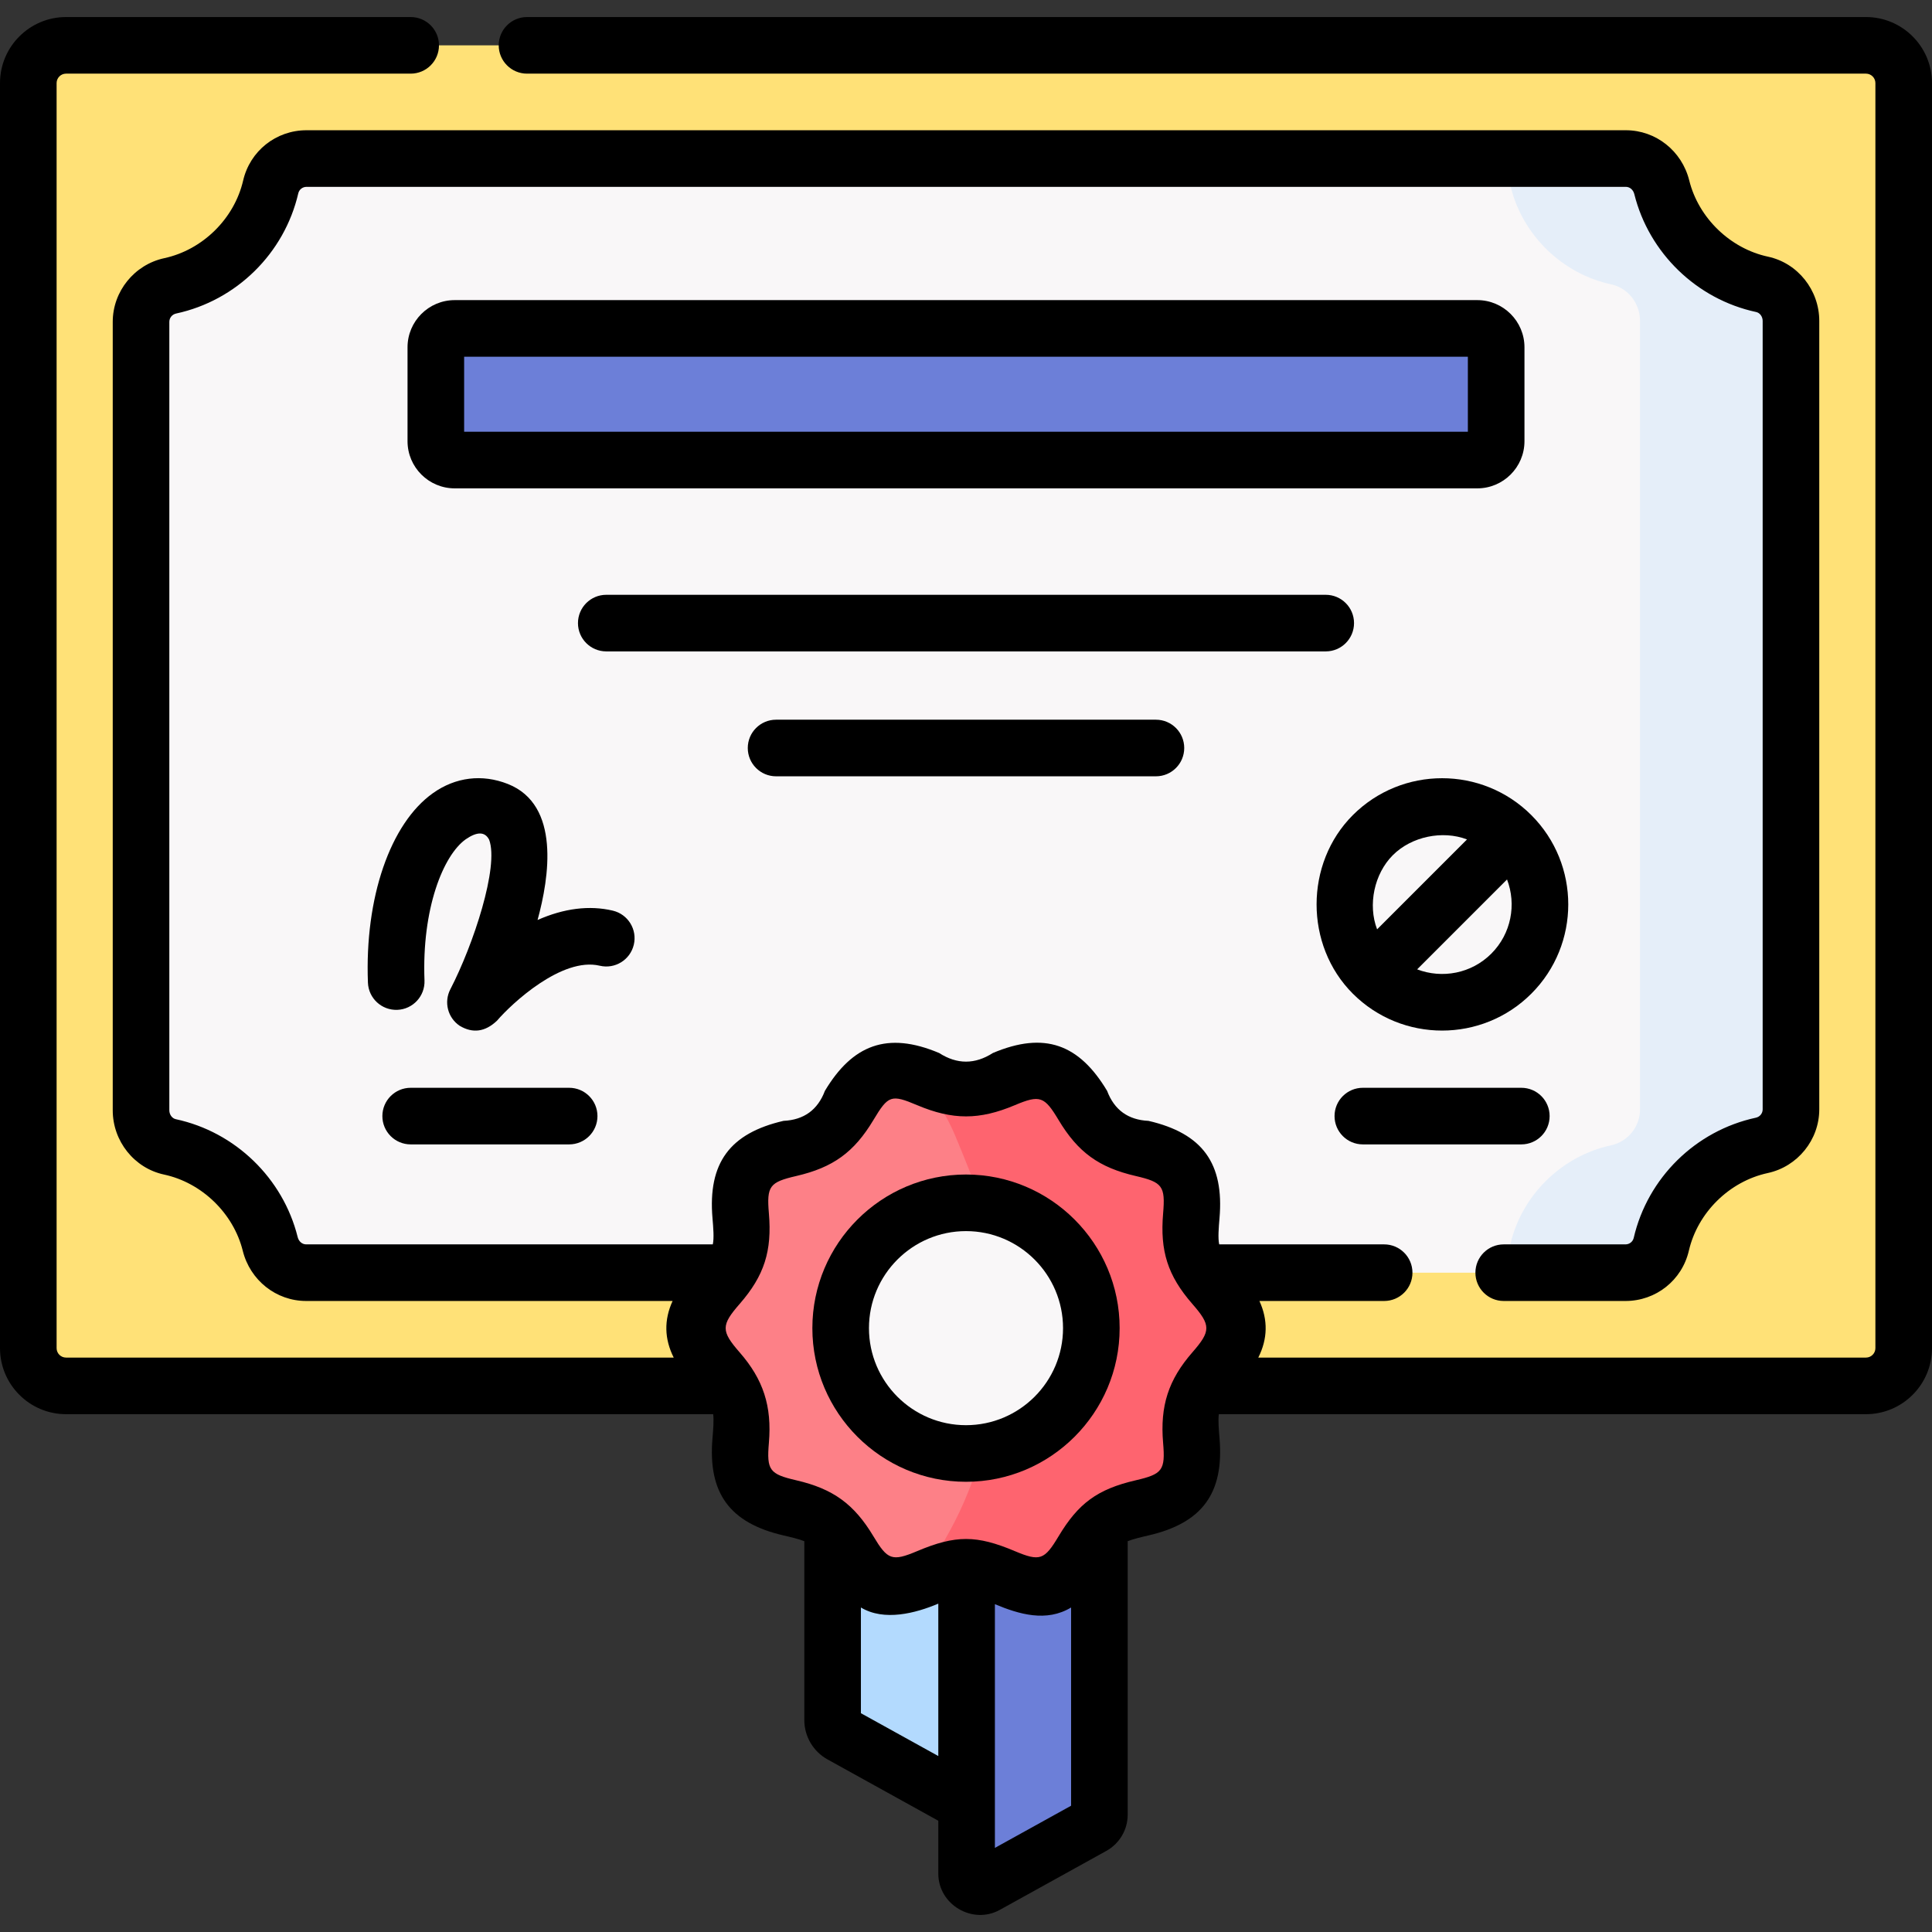 <svg id="Capa_1" enable-background="new 0 0 512 512" height="512" viewBox="0 0 512 512" width="512" xmlns="http://www.w3.org/2000/svg"><rect x="0" y="0" width="512" height="512" fill="#333333" stroke="none"/><g><g><g><g><path d="m7.5 357.273v-335.256c0-5.523 4.477-10 10-10h477c5.523 0 10 4.477 10 10v335.257c0 5.523-4.477 10-10 10h-477c-5.523-.001-10-4.478-10-10.001z" fill="#ffe177"/><g><path d="m81.132 337.274c-4.566 0-8.42-3.19-9.522-7.621-3.175-12.772-13.71-22.962-26.584-25.719-4.508-.966-7.651-5.074-7.651-9.685v-208.955c0-4.607 3.227-8.569 7.731-9.54 13.033-2.809 23.622-13.208 26.634-26.208 1.022-4.413 4.964-7.53 9.495-7.53h349.634c4.566 0 8.42 3.19 9.522 7.621 3.175 12.772 13.71 22.962 26.584 25.719 4.508.966 7.651 5.074 7.651 9.685v208.955c0 4.607-3.227 8.569-7.731 9.54-13.033 2.809-23.622 13.208-26.634 26.208-1.022 4.413-4.964 7.53-9.495 7.53z" fill="#f9f7f8"/></g><path d="m466.974 75.356c-12.874-2.757-23.409-12.947-26.584-25.719-1.102-4.431-4.956-7.621-9.522-7.621h-40c4.566 0 8.42 3.19 9.522 7.621 3.175 12.772 13.71 22.962 26.584 25.719 4.508.966 7.651 5.074 7.651 9.685v208.955c0 4.607-3.227 8.569-7.731 9.54-13.033 2.809-23.622 13.208-26.634 26.208-1.022 4.413-4.964 7.53-9.495 7.53h40c4.53 0 8.472-3.116 9.495-7.53 3.012-13 13.6-23.399 26.634-26.208 4.504-.971 7.731-4.932 7.731-9.54v-208.955c0-4.611-3.143-8.719-7.651-9.685z" fill="#e5eef9"/></g><path d="m120.5 87.034h271c2.761 0 5 2.239 5 5v24.887c0 2.761-2.239 5-5 5h-271c-2.761 0-5-2.239-5-5v-24.887c0-2.761 2.239-5 5-5z" fill="#6c7fd8"/></g><g><g><g><path d="m222.928 459.7 35.848 19.842c2.943 1.629 6.555-.5 6.555-3.864v-101.716h-44.68v81.874c-.001 1.606.871 3.086 2.277 3.864z" fill="#b3dafe"/></g><g><path d="m289.556 483.949-28.233 15.627c-2.318 1.283-5.163-.393-5.163-3.043v-106.264h35.189v90.637c.001 1.265-.686 2.431-1.793 3.043z" fill="#6c7fd8"/></g></g><g><path d="m327.913 351.974c0 7.284-9.722 12.943-11.856 19.515-2.212 6.812 2.251 17.089-1.876 22.759-4.168 5.727-15.349 4.638-21.076 8.805-5.67 4.126-8.066 15.119-14.878 17.331-6.573 2.134-14.943-5.281-22.227-5.281s-15.655 7.415-22.228 5.281c-6.812-2.212-9.208-13.205-14.878-17.331-5.727-4.168-16.908-3.079-21.076-8.806-4.126-5.67.336-15.947-1.875-22.759-2.134-6.573-11.856-12.231-11.856-19.515s9.722-12.943 11.856-19.515c2.212-6.812-2.251-17.089 1.876-22.759 4.168-5.727 15.349-4.638 21.076-8.805 5.67-4.126 8.066-15.119 14.878-17.331 6.573-2.134 14.943 5.281 22.227 5.281s15.655-7.415 22.228-5.281c6.812 2.212 9.208 13.205 14.878 17.331 5.727 4.168 16.908 3.079 21.076 8.806 4.126 5.67-.336 15.947 1.875 22.759 2.134 6.572 11.856 12.231 11.856 19.515z" fill="#fd8087"/></g><path d="m327.913 351.974c0-7.284-9.722-12.942-11.856-19.515-2.212-6.812 2.251-17.089-1.875-22.759-4.168-5.727-15.349-4.638-21.076-8.806-5.67-4.126-8.067-15.12-14.878-17.332-6.573-2.134-14.944 5.281-22.228 5.281-6.485 0-13.829-5.861-20.001-5.644.761.027 1.507.129 2.228.363 6.812 2.212 12.175 10.861 14.878 17.332 10.19 24.387 12.22 32.762 12.224 51.08s-5.664 38.295-12.225 51.08c-3.202 6.239-8.066 15.119-14.878 17.331-.721.234-1.467.336-2.227.363 6.172.216 13.515-5.644 19.999-5.644 7.284 0 15.655 7.415 22.227 5.281 6.812-2.212 9.208-13.205 14.878-17.331 5.727-4.168 16.908-3.079 21.076-8.805 4.126-5.67-.336-15.948 1.876-22.759 2.136-6.574 11.858-12.232 11.858-19.516z" fill="#fe646f"/><circle cx="256" cy="351.974" fill="#f9f7f8" r="33.215"/></g></g><g><path d="m494.5 4.517h-354.833c-4.142 0-7.5 3.358-7.5 7.5s3.358 7.5 7.5 7.5h354.833c1.379 0 2.5 1.122 2.5 2.5v335.257c0 1.378-1.121 2.5-2.5 2.5h-161.038c2.499-4.977 2.598-9.977.295-15h33.058c4.143 0 7.5-3.358 7.5-7.5s-3.357-7.5-7.5-7.5h-43.711c-.367-1.623-.135-4.427.079-6.937 1.235-14.508-4.465-22.471-18.82-25.796-5.405-.252-9.062-2.902-10.969-7.951-7.421-12.388-16.58-15.81-30.268-10.035-4.751 3.052-9.501 3.052-14.251 0-13.786-5.817-22.988-2.115-30.267 10.034-1.907 5.049-5.564 7.699-10.969 7.951-14.177 3.284-20.071 11.107-18.82 25.796.214 2.51.446 5.314.079 6.937h-107.766c-1.055 0-1.956-.775-2.243-1.93-3.881-15.61-16.557-27.874-32.292-31.243-.982-.21-1.722-1.221-1.722-2.352v-208.954c0-1.07.745-1.978 1.811-2.208 15.974-3.443 28.676-15.943 32.36-31.847.235-1.014 1.135-1.722 2.188-1.722h349.634c1.055 0 1.956.775 2.243 1.93 3.881 15.609 16.557 27.873 32.291 31.243.982.21 1.723 1.221 1.723 2.352v208.955c0 1.07-.744 1.978-1.811 2.208-15.974 3.443-28.676 15.943-32.36 31.847-.234 1.014-1.135 1.722-2.188 1.722h-32.266c-4.143 0-7.5 3.358-7.5 7.5s3.357 7.5 7.5 7.5h32.267c8.072 0 14.981-5.484 16.801-13.336 2.343-10.113 10.745-18.379 20.907-20.57 7.909-1.705 13.65-8.8 13.65-16.871v-208.956c0-8.176-5.712-15.333-13.581-17.019-10.017-2.146-18.406-10.261-20.876-20.195-1.948-7.837-8.856-13.311-16.8-13.311h-349.634c-8.073 0-14.982 5.484-16.801 13.336-2.343 10.113-10.745 18.379-20.907 20.57-7.91 1.705-13.65 8.8-13.65 16.871v208.955c0 8.176 5.711 15.333 13.581 17.019 10.017 2.145 18.406 10.261 20.876 20.195 1.948 7.837 8.856 13.311 16.8 13.311h97.111c-2.303 5.023-2.204 10.023.295 15h-161.039c-1.378 0-2.5-1.122-2.5-2.5v-335.256c0-1.378 1.122-2.5 2.5-2.5h91.333c4.142 0 7.5-3.358 7.5-7.5s-3.358-7.5-7.5-7.5h-91.333c-9.649 0-17.5 7.851-17.5 17.5v335.257c0 9.649 7.851 17.5 17.5 17.5h171.501c.209 1.662.006 4.115-.183 6.336-1.235 14.508 4.463 22.473 18.821 25.797 1.922.445 4.027.935 5.512 1.527v47.402c0 4.333 2.355 8.328 6.145 10.426l29.365 16.254v14.018c0 8.233 9.099 13.587 16.295 9.605l28.231-15.627c3.493-1.933 5.663-5.613 5.663-9.605v-72.472c1.485-.592 3.59-1.082 5.512-1.527 14.178-3.282 20.071-11.107 18.82-25.795-.189-2.223-.391-4.676-.182-6.338h171.5c9.649 0 17.5-7.851 17.5-17.5v-335.258c0-9.65-7.851-17.5-17.5-17.5zm-266.35 449.501v-28.017c6.153 3.719 14.48 1.525 20.51-1.019v40.388zm35.51 35.693v-64.594c6.358 2.675 13.648 4.843 20.189.885v52.534zm44.576-107.327c.617 7.24-.169 8.269-7.259 9.91-10.195 2.361-15.23 6.135-20.453 14.856-3.731 6.228-4.912 6.729-11.567 3.922-10.153-4.284-15.697-4.311-25.914 0-6.655 2.807-7.836 2.306-11.567-3.922-5.138-8.578-10.712-12.601-20.453-14.856-7.09-1.642-7.875-2.67-7.259-9.911.831-9.754-1.49-16.817-7.747-23.989-4.942-5.662-4.942-7.179 0-12.841 6.555-7.512 8.594-14.061 7.748-23.99-.616-7.24.17-8.268 7.259-9.91 9.74-2.256 15.314-6.278 20.453-14.856 3.926-6.553 4.699-6.82 11.568-3.922 9.41 3.971 16.503 3.971 25.914 0 6.654-2.808 7.838-2.306 11.568 3.923 5.138 8.578 10.712 12.6 20.452 14.856 7.089 1.643 7.876 2.67 7.259 9.91-.845 9.929 1.191 16.477 7.747 23.989 4.94 5.663 4.942 7.179-.001 12.842-6.351 7.279-8.581 14.193-7.748 23.989z"/><path d="m391.5 129.42c6.893 0 12.5-5.607 12.5-12.5v-24.886c0-6.893-5.607-12.5-12.5-12.5h-271c-6.893 0-12.5 5.607-12.5 12.5v24.886c0 6.893 5.607 12.5 12.5 12.5zm-268.5-34.886h266v19.886h-266z"/><path d="m358.832 165.128c0-4.142-3.357-7.5-7.5-7.5h-190.664c-4.142 0-7.5 3.358-7.5 7.5s3.358 7.5 7.5 7.5h190.664c4.143 0 7.5-3.358 7.5-7.5z"/><path d="m205.668 190.729c-4.142 0-7.5 3.358-7.5 7.5s3.358 7.5 7.5 7.5h100.664c4.143 0 7.5-3.358 7.5-7.5s-3.357-7.5-7.5-7.5z"/><path d="m108.833 288.276c-4.142 0-7.5 3.358-7.5 7.5s3.358 7.5 7.5 7.5h42c4.142 0 7.5-3.358 7.5-7.5s-3.358-7.5-7.5-7.5z"/><path d="m361.167 303.276h42c4.143 0 7.5-3.358 7.5-7.5s-3.357-7.5-7.5-7.5h-42c-4.143 0-7.5 3.358-7.5 7.5s3.357 7.5 7.5 7.5z"/><path d="m167.965 250.362c.958-4.03-1.533-8.073-5.563-9.031-6.194-1.472-12.959-.614-19.942 2.479 3.079-11.214 6.145-30.52-7.889-36.054-6.797-2.682-13.838-1.818-19.824 2.429-11.347 8.051-18.115 27.769-17.24 50.234.161 4.14 3.645 7.356 7.786 7.203 4.139-.161 7.364-3.647 7.203-7.786-.737-18.95 4.941-33.167 10.932-37.417 3.026-2.082 5.092-2.045 6.2.113 2.667 7.117-4.192 27.888-10.285 39.646-1.752 3.382-.687 7.536 2.473 9.665 3.468 2.075 6.766 1.625 9.894-1.349 3.881-4.536 17.211-16.949 27.227-14.569 4.028.959 8.07-1.533 9.028-5.563z"/><path d="m382.166 273.113c8.567 0 17.134-3.261 23.656-9.783 13.043-13.043 13.043-34.268 0-47.311-13.044-13.042-34.266-13.044-47.312 0-12.787 12.787-12.816 34.495 0 47.311 6.523 6.522 15.09 9.783 23.656 9.783zm13.049-20.389c-5.305 5.307-13.062 6.686-19.656 4.166l23.822-23.823c2.52 6.595 1.14 14.351-4.166 19.657zm-26.097-26.099c4.938-4.939 13.147-6.653 19.656-4.166l-23.828 23.828c-2.496-6.508-.762-14.729 4.172-19.662z"/><path d="m256 311.258c-22.451 0-40.715 18.265-40.715 40.715s18.265 40.715 40.715 40.715c22.451 0 40.716-18.265 40.716-40.715s-18.265-40.715-40.716-40.715zm0 66.431c-14.18 0-25.715-11.536-25.715-25.715s11.535-25.716 25.715-25.716 25.716 11.536 25.716 25.715-11.536 25.716-25.716 25.716z"/></g></g></svg>